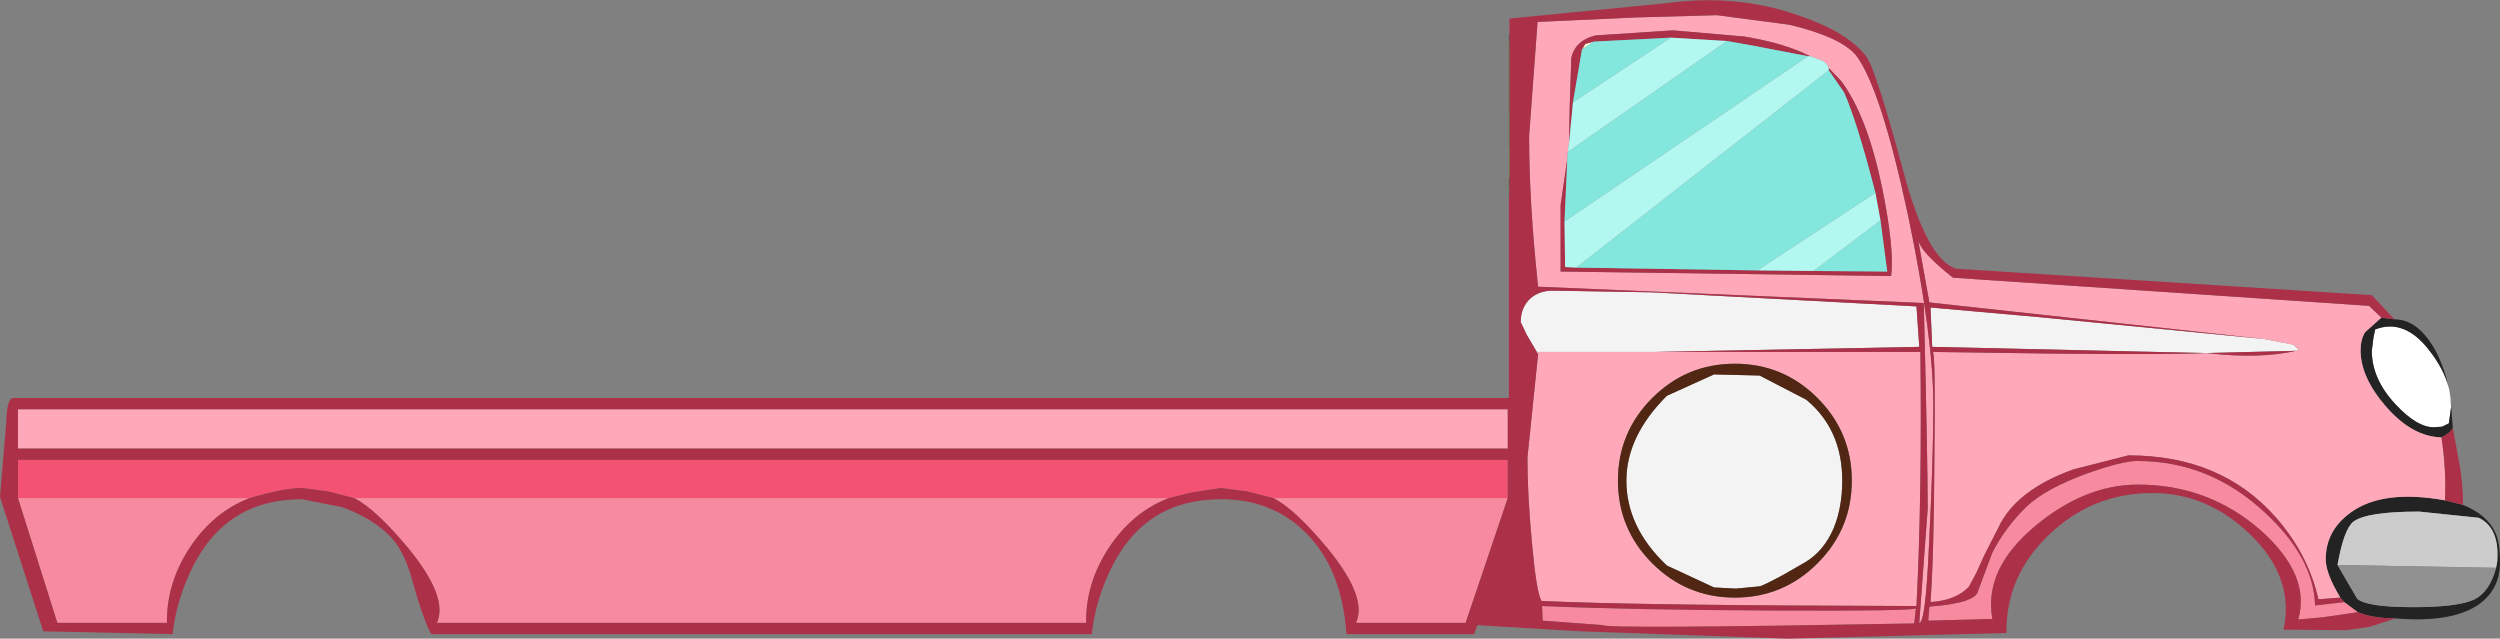 <?xml version="1.0" encoding="UTF-8" standalone="no"?>
<svg xmlns:ffdec="https://www.free-decompiler.com/flash" xmlns:xlink="http://www.w3.org/1999/xlink" ffdec:objectType="shape" height="56.8px" width="222.35px" xmlns="http://www.w3.org/2000/svg">
  <rect width="100%" height="100%" fill="#808080" stroke="none"/>
  <g transform="matrix(1.0, 0.0, 0.0, 1.0, 222.75, 66.7)">
    <path d="M-82.05 -62.3 L-81.75 -62.8 -81.0 -63.0 -82.05 -62.3" fill="#fffbd5" fill-rule="evenodd" stroke="none"/>
    <path d="M-4.8 -31.3 L-4.75 -30.5 -4.95 -29.05 -5.55 -28.75 -6.3 -28.7 Q-7.8 -28.7 -9.7 -30.75 -11.8 -33.0 -11.8 -35.5 L-11.65 -36.7 -11.5 -37.4 Q-8.9 -38.4 -6.7 -35.55 -5.4 -33.9 -4.95 -32.2 L-4.9 -31.95 -4.8 -31.3" fill="#ffffff" fill-rule="evenodd" stroke="none"/>
    <path d="M-26.6 -35.3 L-50.9 -35.85 -51.05 -39.35 -41.45 -38.5 -21.4 -36.55 -18.8 -36.05 -18.3 -35.6 -18.5 -35.5 -26.5 -35.3 -26.6 -35.3 M-85.95 -35.2 L-86.95 -36.9 -87.5 -38.05 Q-87.5 -39.35 -86.65 -40.15 -85.85 -40.85 -84.65 -40.85 L-75.8 -40.7 -52.3 -39.45 -52.05 -35.85 -75.5 -35.4 -85.95 -35.4 -85.95 -35.2 M-70.3 -33.4 L-66.25 -33.3 -62.1 -31.15 Q-58.9 -28.5 -58.9 -23.95 -58.9 -21.6 -59.65 -19.75 -60.5 -17.75 -62.1 -16.75 L-64.1 -15.6 Q-65.95 -14.6 -66.25 -14.55 L-68.35 -14.35 -70.3 -14.45 -74.5 -16.4 Q-78.1 -19.8 -78.1 -23.95 -78.1 -27.9 -74.5 -31.5 L-70.3 -33.4" fill="#f3f3f3" fill-rule="evenodd" stroke="none"/>
    <path d="M-9.7 -11.7 Q-11.65 -11.7 -13.05 -12.25 L-14.25 -13.15 -14.6 -13.55 Q-15.9 -15.7 -15.9 -16.95 -15.9 -19.5 -13.7 -21.1 -10.85 -23.2 -5.3 -22.2 L-3.7 -21.8 Q-1.5 -20.9 -0.8 -19.3 -0.4 -18.45 -0.4 -16.7 -0.4 -14.15 -2.5 -12.8 -4.9 -11.3 -9.7 -11.7 M-10.95 -38.45 L-9.8 -38.3 Q-7.65 -38.3 -6.1 -35.45 -5.35 -34.0 -4.95 -32.2 -5.4 -33.9 -6.7 -35.55 -8.9 -38.4 -11.5 -37.4 L-11.65 -36.7 -11.8 -35.5 Q-11.8 -33.0 -9.7 -30.75 -7.8 -28.7 -6.3 -28.7 L-5.55 -28.75 -4.95 -29.05 -4.75 -30.5 -4.8 -31.3 -4.6 -28.65 Q-4.8 -28.2 -5.6 -27.8 -8.2 -27.85 -10.55 -30.55 -12.8 -33.15 -12.8 -35.55 -12.8 -36.5 -12.4 -37.15 L-10.95 -38.45 M-0.75 -16.2 L-0.65 -16.7 Q-0.4 -19.75 -2.3 -20.65 L-7.6 -21.2 Q-12.25 -21.2 -13.45 -20.3 -14.3 -19.6 -14.85 -16.45 L-13.1 -13.45 Q-12.25 -12.7 -8.15 -12.7 -4.1 -12.7 -2.65 -13.4 -1.3 -14.1 -0.75 -16.2" fill="#232323" fill-rule="evenodd" stroke="none"/>
    <path d="M-88.5 -56.8 L-88.5 -53.55 -88.55 -53.55 -88.55 -56.8 -88.5 -56.8" fill="#289e25" fill-rule="evenodd" stroke="none"/>
    <path d="M-88.5 -63.05 L-88.5 -56.8 -88.55 -56.8 -88.55 -63.05 -88.5 -63.05 M-88.5 -50.05 L-88.55 -48.85 -88.55 -50.1 -88.5 -50.05" fill="#1f7a1d" fill-rule="evenodd" stroke="none"/>
    <path d="M-88.5 -53.55 L-88.5 -50.95 -88.55 -50.9 -88.55 -53.55 -88.5 -53.55" fill="#33c62f" fill-rule="evenodd" stroke="none"/>
    <path d="M-88.5 -63.75 L-88.5 -63.05 -88.55 -63.05 -88.55 -63.65 -88.5 -63.75 M-88.5 -50.95 L-88.5 -50.05 -88.55 -50.1 -88.55 -50.9 -88.5 -50.95" fill="#114310" fill-rule="evenodd" stroke="none"/>
    <path d="M-14.85 -16.45 Q-14.3 -19.6 -13.45 -20.3 -12.25 -21.2 -7.6 -21.2 L-2.3 -20.65 Q-0.4 -19.75 -0.65 -16.7 L-0.75 -16.2 -14.85 -16.45" fill="#cccccc" fill-rule="evenodd" stroke="none"/>
    <path d="M-14.85 -16.45 L-0.75 -16.2 Q-1.3 -14.1 -2.65 -13.4 -4.1 -12.7 -8.15 -12.7 -12.25 -12.7 -13.1 -13.45 L-14.85 -16.45" fill="#909090" fill-rule="evenodd" stroke="none"/>
    <path d="M-14.6 -13.55 L-16.55 -13.4 Q-17.45 -17.4 -20.35 -20.7 -25.2 -26.2 -33.45 -26.2 L-38.35 -24.95 Q-43.5 -23.1 -45.05 -19.7 L-46.25 -17.35 -47.0 -15.7 -47.65 -14.5 Q-48.8 -13.3 -51.05 -13.15 -50.75 -17.15 -50.7 -26.35 -50.6 -35.4 -50.85 -35.4 L-40.15 -35.25 Q-29.2 -35.15 -26.6 -35.3 L-26.5 -35.3 Q-21.85 -34.75 -18.5 -35.5 L-18.3 -35.6 -18.8 -36.05 -21.4 -36.55 -51.15 -39.8 -52.15 -45.35 Q-51.9 -44.25 -49.05 -42.0 L-12.05 -39.5 -10.95 -38.45 -12.4 -37.15 Q-12.8 -36.5 -12.8 -35.55 -12.8 -33.15 -10.55 -30.55 -8.2 -27.85 -5.6 -27.8 -5.15 -24.65 -5.3 -22.2 -10.85 -23.2 -13.7 -21.1 -15.9 -19.5 -15.9 -16.95 -15.9 -15.7 -14.6 -13.55 M-221.15 -26.8 L-221.15 -30.3 -88.65 -30.3 -88.65 -26.8 -221.15 -26.8 M-61.75 -61.7 Q-64.0 -62.85 -67.6 -63.45 L-73.95 -64.0 -80.85 -63.55 Q-82.65 -63.1 -83.0 -61.55 L-83.15 -56.9 -83.2 -53.95 -83.25 -53.75 -83.3 -53.2 -83.35 -52.6 -83.95 -48.45 -83.95 -42.55 -54.55 -42.15 Q-54.25 -44.55 -55.35 -50.0 -56.7 -56.45 -59.0 -59.5 L-60.1 -60.65 Q-60.2 -61.0 -60.65 -61.3 L-61.75 -61.7 M-86.0 -64.75 L-77.2 -65.15 -70.05 -65.35 -63.6 -64.5 Q-59.0 -63.4 -57.65 -61.75 -55.45 -58.8 -53.05 -47.55 -50.8 -36.8 -50.8 -30.65 -50.8 -25.8 -51.2 -17.95 -51.5 -11.3 -52.05 -11.3 L-51.3 -21.45 Q-51.3 -25.8 -51.65 -39.75 L-85.95 -41.2 Q-86.75 -48.6 -86.75 -54.6 L-86.0 -64.75 M-75.5 -35.4 L-51.95 -35.4 Q-51.8 -22.6 -52.3 -12.8 -77.25 -12.85 -85.65 -13.25 -86.1 -14.0 -86.5 -18.45 -86.9 -22.65 -86.9 -26.0 L-85.95 -35.2 -85.95 -35.4 -75.5 -35.4 M-61.1 -31.3 Q-64.15 -34.35 -68.45 -34.35 -72.75 -34.35 -75.8 -31.3 -78.85 -28.25 -78.85 -23.95 -78.85 -19.65 -75.8 -16.6 -72.75 -13.55 -68.45 -13.55 -64.15 -13.55 -61.1 -16.6 -58.05 -19.65 -58.05 -23.95 -58.05 -28.25 -61.1 -31.3" fill="#ffa8b9" fill-rule="evenodd" stroke="none"/>
    <path d="M-13.05 -12.25 L-16.15 -11.8 -18.35 -11.6 Q-17.2 -15.55 -21.7 -19.55 -26.35 -23.6 -32.6 -23.6 -37.3 -23.6 -41.7 -19.95 -46.35 -16.1 -45.55 -11.65 L-51.25 -11.5 -51.15 -12.75 Q-46.95 -13.05 -46.8 -14.2 L-45.55 -17.55 Q-44.4 -19.8 -42.5 -21.65 -40.8 -23.25 -37.1 -24.6 -34.0 -25.7 -32.65 -25.7 -26.25 -25.7 -21.35 -21.15 -16.95 -17.1 -16.85 -12.85 L-14.25 -13.15 -13.05 -12.25 M-200.55 -22.4 Q-203.8 -21.15 -205.9 -17.95 -207.95 -14.8 -207.9 -11.3 L-217.65 -11.3 -221.15 -22.4 -200.55 -22.4 M-88.65 -22.4 L-92.4 -11.3 -102.15 -11.3 Q-101.1 -13.55 -104.65 -17.9 -107.6 -21.45 -109.5 -22.4 L-88.65 -22.4 M-118.8 -22.4 Q-122.05 -21.15 -124.15 -17.95 -126.2 -14.8 -126.15 -11.3 L-183.9 -11.3 Q-182.85 -13.55 -186.4 -17.9 -189.35 -21.45 -191.25 -22.4 L-118.8 -22.4 M-85.6 -12.8 Q-77.4 -12.45 -64.6 -12.4 -52.35 -12.35 -52.35 -12.6 L-52.5 -11.25 Q-80.15 -10.75 -80.15 -11.1 L-85.55 -11.5 -85.6 -12.8" fill="#f78a9f" fill-rule="evenodd" stroke="none"/>
    <path d="M-200.55 -22.4 L-221.15 -22.4 -221.15 -25.8 -88.65 -25.8 -88.65 -22.4 -109.5 -22.4 -111.85 -23.0 -114.15 -23.3 -116.75 -22.9 -118.8 -22.4 -191.25 -22.4 -193.6 -23.0 -195.9 -23.3 Q-197.45 -23.3 -200.55 -22.4" fill="#f35272" fill-rule="evenodd" stroke="none"/>
    <path d="M-9.7 -11.7 L-12.0 -10.95 -14.1 -10.65 -19.65 -10.7 Q-18.65 -15.35 -22.65 -19.2 -26.45 -22.85 -31.3 -22.85 -36.65 -22.85 -40.5 -19.15 -44.35 -15.5 -44.3 -10.4 L-63.75 -9.9 -82.2 -10.55 -91.35 -11.1 -91.65 -10.3 -103.0 -10.3 Q-103.4 -16.25 -106.75 -19.45 -109.7 -22.3 -114.15 -22.3 -120.8 -22.3 -123.8 -16.4 -125.3 -13.45 -125.65 -10.3 L-184.4 -10.3 Q-185.15 -11.7 -186.1 -15.15 -186.85 -17.85 -188.15 -19.1 -189.8 -20.7 -192.35 -21.6 L-195.9 -22.3 Q-202.55 -22.3 -205.55 -16.4 -207.05 -13.45 -207.4 -10.3 L-218.9 -10.55 -222.75 -22.5 -222.2 -29.05 Q-222.15 -31.1 -221.65 -31.3 L-88.55 -31.3 -88.55 -48.85 -88.5 -50.05 -88.5 -50.95 -88.5 -53.55 -88.5 -56.8 -88.5 -63.05 -88.5 -63.75 -88.5 -65.05 -82.85 -65.6 -74.7 -66.4 Q-68.3 -67.3 -62.7 -65.3 -58.35 -63.8 -56.75 -61.65 -55.9 -60.5 -53.45 -51.4 -51.35 -43.55 -48.75 -42.8 L-11.8 -40.45 -9.8 -38.3 -10.95 -38.45 -12.05 -39.5 -49.05 -42.0 Q-51.9 -44.25 -52.15 -45.35 L-51.15 -39.8 -21.4 -36.55 -41.45 -38.5 -51.05 -39.35 -50.9 -35.85 -26.6 -35.3 Q-29.2 -35.15 -40.15 -35.25 L-50.85 -35.4 Q-50.6 -35.4 -50.7 -26.35 -50.75 -17.15 -51.05 -13.15 -48.8 -13.3 -47.65 -14.5 L-47.0 -15.7 -46.25 -17.35 -45.05 -19.7 Q-43.5 -23.1 -38.35 -24.95 L-33.45 -26.2 Q-25.2 -26.2 -20.35 -20.7 -17.45 -17.4 -16.55 -13.4 L-14.6 -13.55 -14.25 -13.15 -16.85 -12.85 Q-16.95 -17.1 -21.35 -21.15 -26.25 -25.7 -32.65 -25.7 -34.0 -25.7 -37.1 -24.6 -40.8 -23.25 -42.5 -21.65 -44.4 -19.8 -45.55 -17.55 L-46.8 -14.2 Q-46.95 -13.05 -51.15 -12.75 L-51.25 -11.5 -45.55 -11.65 Q-46.35 -16.1 -41.7 -19.95 -37.3 -23.6 -32.6 -23.6 -26.35 -23.6 -21.7 -19.55 -17.2 -15.55 -18.35 -11.6 L-16.15 -11.8 -13.05 -12.25 Q-11.65 -11.7 -9.7 -11.7 M-221.15 -26.8 L-88.65 -26.8 -88.65 -30.3 -221.15 -30.3 -221.15 -26.8 M-221.15 -22.4 L-217.65 -11.3 -207.9 -11.3 Q-207.95 -14.8 -205.9 -17.95 -203.8 -21.15 -200.55 -22.4 -197.45 -23.3 -195.9 -23.3 L-193.6 -23.0 -191.25 -22.4 Q-189.35 -21.45 -186.4 -17.9 -182.85 -13.55 -183.9 -11.3 L-126.15 -11.3 Q-126.2 -14.8 -124.15 -17.95 -122.05 -21.15 -118.8 -22.4 L-116.75 -22.9 -114.15 -23.3 -111.85 -23.0 -109.5 -22.4 Q-107.6 -21.45 -104.65 -17.9 -101.1 -13.55 -102.15 -11.3 L-92.4 -11.3 -88.65 -22.4 -88.65 -25.8 -221.15 -25.8 -221.15 -22.4 M-81.0 -63.0 L-81.75 -62.8 -82.05 -62.3 -82.85 -57.6 -83.2 -53.95 -83.15 -56.9 -83.0 -61.55 Q-82.65 -63.1 -80.85 -63.55 L-73.95 -64.0 -67.6 -63.45 Q-64.0 -62.85 -61.75 -61.7 L-61.95 -61.7 -66.9 -62.65 -69.15 -63.05 -74.15 -63.35 -81.0 -63.0 M-83.35 -52.6 L-83.6 -47.0 -83.55 -42.95 -82.55 -42.9 -66.45 -42.65 -61.45 -42.6 -54.9 -42.55 -55.5 -47.1 -55.95 -49.55 Q-57.6 -55.95 -58.75 -58.5 L-60.1 -60.45 -60.1 -60.65 -59.0 -59.5 Q-56.7 -56.45 -55.35 -50.0 -54.25 -44.55 -54.55 -42.15 L-83.95 -42.55 -83.95 -48.45 -83.35 -52.6 M-86.0 -64.75 L-86.75 -54.6 Q-86.75 -48.6 -85.95 -41.2 L-51.65 -39.75 Q-51.3 -25.8 -51.3 -21.45 L-52.05 -11.3 Q-51.5 -11.3 -51.2 -17.95 -50.8 -25.8 -50.8 -30.65 -50.8 -36.8 -53.05 -47.55 -55.45 -58.8 -57.65 -61.75 -59.0 -63.4 -63.6 -64.5 L-70.05 -65.35 -77.2 -65.15 -86.0 -64.75 M-75.5 -35.4 L-52.05 -35.85 -52.3 -39.45 -75.8 -40.7 -84.65 -40.85 Q-85.85 -40.85 -86.65 -40.15 -87.5 -39.35 -87.5 -38.05 L-86.95 -36.9 -85.95 -35.2 -86.9 -26.0 Q-86.9 -22.65 -86.5 -18.45 -86.1 -14.0 -85.65 -13.25 -77.25 -12.85 -52.3 -12.8 -51.8 -22.6 -51.95 -35.4 L-75.5 -35.4 M-85.6 -12.8 L-85.55 -11.5 -80.15 -11.1 Q-80.15 -10.75 -52.5 -11.25 L-52.35 -12.6 Q-52.35 -12.35 -64.6 -12.4 -77.4 -12.45 -85.6 -12.8 M-18.5 -35.5 Q-21.85 -34.75 -26.5 -35.3 L-18.5 -35.5 M-4.6 -28.65 L-3.9 -24.85 Q-3.65 -22.75 -3.7 -21.8 L-5.3 -22.2 Q-5.15 -24.65 -5.6 -27.8 -4.8 -28.2 -4.6 -28.65" fill="#ad3049" fill-rule="evenodd" stroke="none"/>
    <path d="M-70.3 -33.4 L-74.5 -31.5 Q-78.1 -27.9 -78.1 -23.95 -78.1 -19.8 -74.5 -16.4 L-70.3 -14.45 -68.35 -14.35 -66.25 -14.55 Q-65.95 -14.6 -64.1 -15.6 L-62.1 -16.75 Q-60.5 -17.75 -59.65 -19.75 -58.9 -21.6 -58.9 -23.95 -58.9 -28.5 -62.1 -31.15 L-66.25 -33.3 -70.3 -33.4 M-61.1 -31.3 Q-58.05 -28.25 -58.05 -23.95 -58.05 -19.65 -61.1 -16.6 -64.15 -13.55 -68.45 -13.55 -72.75 -13.55 -75.8 -16.6 -78.85 -19.65 -78.85 -23.95 -78.85 -28.25 -75.8 -31.3 -72.75 -34.35 -68.45 -34.35 -64.15 -34.35 -61.1 -31.3" fill="#512713" fill-rule="evenodd" stroke="none"/>
    <path d="M-81.0 -63.0 L-74.15 -63.35 -82.85 -57.6 -82.05 -62.3 -81.0 -63.0 M-69.15 -63.05 L-66.9 -62.65 -61.95 -61.7 -83.6 -47.0 -83.35 -52.6 -83.3 -53.2 -69.15 -63.05 M-60.1 -60.45 L-58.75 -58.5 Q-57.6 -55.95 -55.95 -49.55 L-66.45 -42.65 -82.55 -42.9 -60.1 -60.45 M-55.5 -47.1 L-54.9 -42.55 -61.45 -42.6 -55.5 -47.1" fill="#83e7dd" fill-rule="evenodd" stroke="none"/>
    <path d="M-74.15 -63.35 L-69.15 -63.05 -83.3 -53.2 -83.25 -53.75 -83.2 -53.95 -82.85 -57.6 -74.15 -63.35 M-61.95 -61.7 L-61.75 -61.7 -60.65 -61.3 Q-60.2 -61.0 -60.1 -60.65 L-60.1 -60.45 -82.55 -42.9 -83.55 -42.95 -83.6 -47.0 -61.95 -61.7 M-55.95 -49.55 L-55.5 -47.1 -61.45 -42.6 -66.45 -42.65 -55.95 -49.55" fill="#b3f7f1" fill-rule="evenodd" stroke="none"/>
  </g>
</svg>
